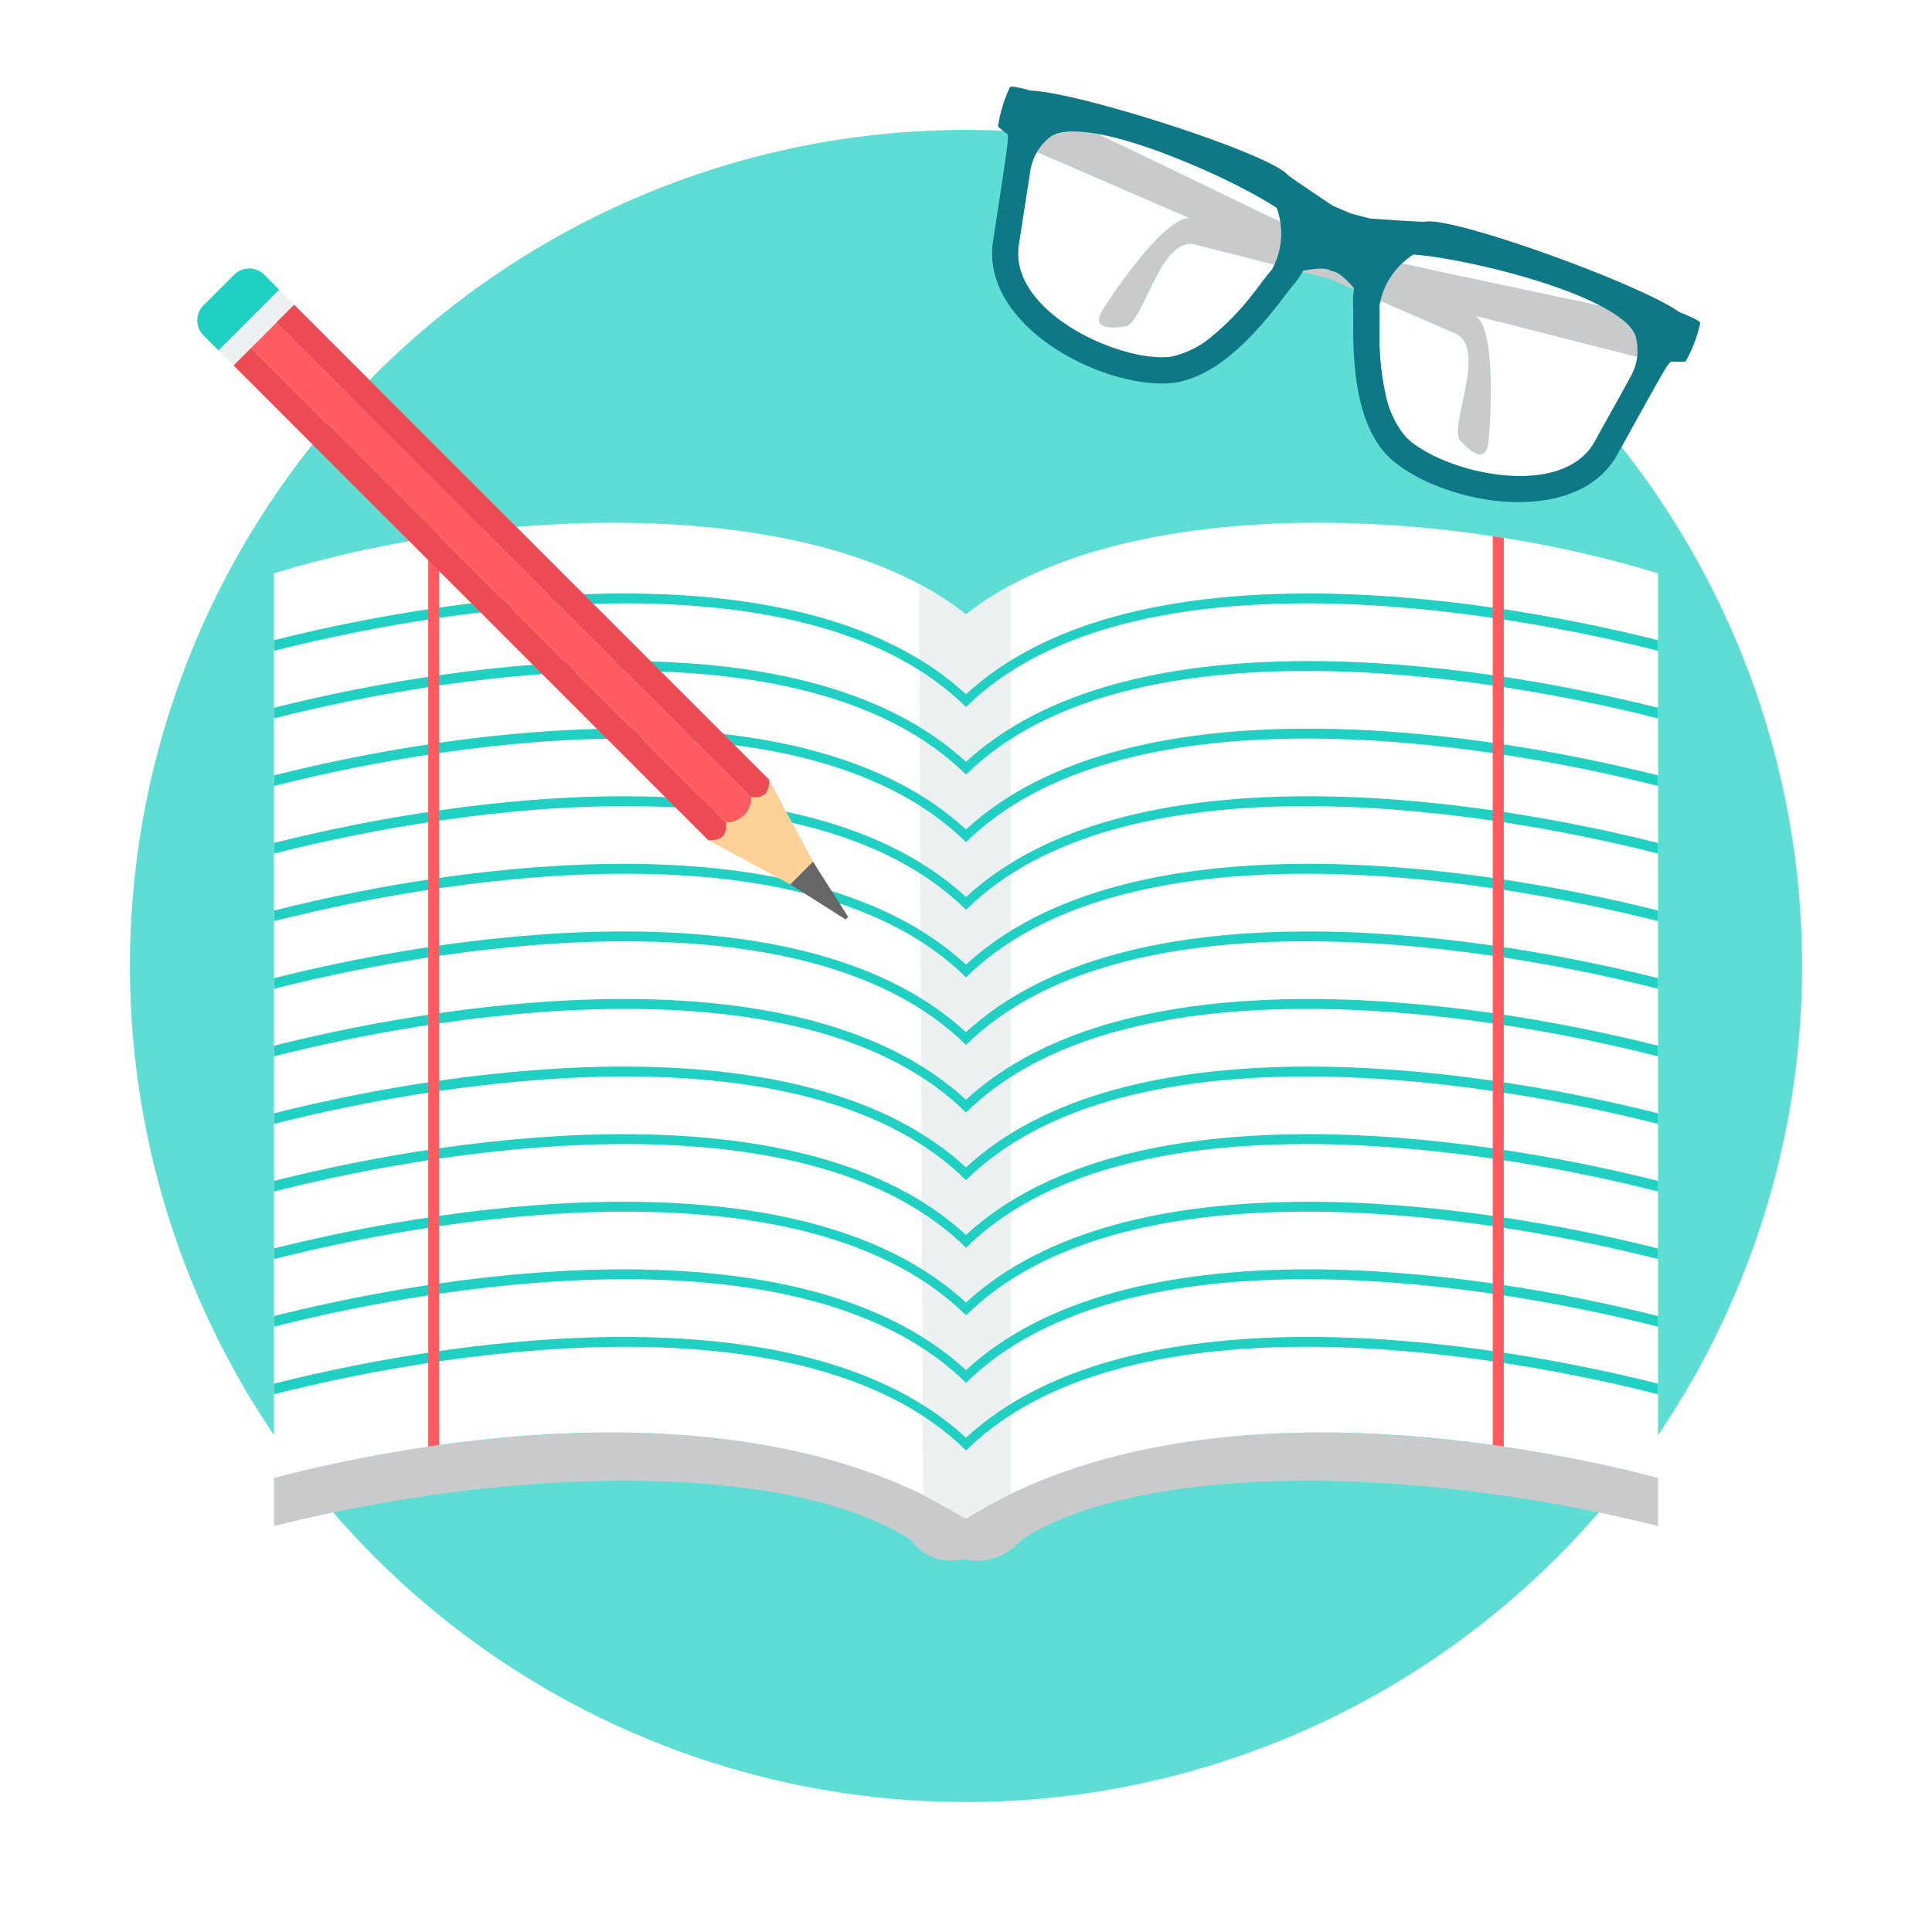 <svg xmlns="http://www.w3.org/2000/svg" xmlns:xlink="http://www.w3.org/1999/xlink" viewBox="0 0 133.8 133.8">
  <defs>
    <style>
      .cls-1 {
        fill: #5dddd3;
      }

      .cls-2 {
        fill: #c8cacc;
      }

      .cls-3 {
        fill: #fff;
      }

      .cls-4 {
        fill: #ecf0f1;
      }

      .cls-5 {
        fill: #20d0c2;
      }

      .cls-6 {
        fill: #ff5b61;
      }

      .cls-7 {
        fill: #0e7886;
      }

      .cls-8 {
        fill: #fed198;
      }

      .cls-9 {
        fill: #ec4b53;
      }

      .cls-10 {
        fill: #666;
      }

      .cls-11 {
        filter: url(#Path_316);
      }
    </style>
    <filter id="Path_316" x="0" y="0" width="133.8" height="133.8" filterUnits="userSpaceOnUse">
      <feOffset dy="3" input="SourceAlpha"/>
      <feGaussianBlur stdDeviation="3" result="blur"/>
      <feFlood flood-color="#a4a1fb" flood-opacity="0.302"/>
      <feComposite operator="in" in2="blur"/>
      <feComposite in="SourceGraphic"/>
    </filter>
  </defs>
  <g id="dang_dich" transform="translate(9 5.999)">
    <g class="cls-11" transform="matrix(1, 0, 0, 1, -9, -6)">
      <path id="Path_316-2" data-name="Path 316" class="cls-1" d="M57.9,0A57.9,57.9,0,1,1,0,57.9,57.9,57.9,0,0,1,57.9,0Zm0,0" transform="translate(9 6)"/>
    </g>
    <path id="Path_317" data-name="Path 317" class="cls-2" d="M57.872,329.7h1.477c8.676.089,17.047,1.746,23.589,5.711,6.556-3.965,15.444-5.62,24.121-5.711h1.475a97.09,97.09,0,0,1,22.6,3.129v3.346c-17.6-4.414-36.175-4.253-44.135.987a3.945,3.945,0,0,1-4.034,1.282,3.28,3.28,0,0,1-3.547-1.282c-7.96-5.24-26.539-5.4-44.136-.987v-3.346a97.154,97.154,0,0,1,22.6-3.129Zm0,0" transform="translate(-25.304 -236.486)"/>
    <path id="Path_318" data-name="Path 318" class="cls-3" d="M35.281,110.334c16.654-5.082,38.032-5.049,47.926,2.853,9.895-7.9,31.273-7.935,47.925-2.853v62.632c-16.451-4.18-35.393-5.039-47.925,2.839-12.532-7.878-31.473-7.019-47.926-2.839V110.334Zm0,0" transform="translate(-25.307 -76.628)"/>
    <path id="Path_319" data-name="Path 319" class="cls-4" d="M193.312,121.84a20.649,20.649,0,0,1,3.247,2.112,20.892,20.892,0,0,1,3.1-2.034v62.937a32.1,32.1,0,0,0-3.1,1.715l-2.966-1.649-.281-63.082Zm0,0" transform="translate(-138.66 -87.393)"/>
    <path id="Path_320" data-name="Path 320" class="cls-5" d="M83.207,132.02c-10.7-10.553-34.592-7.276-47.926-3.893v-.733c13.4-3.371,36.83-6.495,47.926,3.745,11.094-10.24,34.522-7.118,47.925-3.745v.733c-13.335-3.384-37.23-6.66-47.925,3.893Zm0,4.681c10.7-10.553,34.59-7.277,47.925-3.893v-.733c-13.4-3.371-36.831-6.494-47.925,3.746-11.1-10.24-34.521-7.117-47.926-3.746v.733c13.334-3.384,37.23-6.66,47.926,3.893Zm0,4.681c10.7-10.553,34.59-7.276,47.925-3.894v-.732c-13.4-3.372-36.831-6.495-47.925,3.745-11.1-10.241-34.521-7.118-47.926-3.745v.732c13.334-3.384,37.23-6.66,47.926,3.894Zm0,4.68c-10.7-10.553-34.592-7.276-47.926-3.893v-.733c13.4-3.37,36.83-6.495,47.926,3.745,11.094-10.24,34.522-7.116,47.925-3.745v.733c-13.335-3.384-37.23-6.66-47.925,3.893Zm0,4.681c-10.7-10.553-34.592-7.277-47.926-3.893v-.733c13.4-3.371,36.83-6.494,47.926,3.745,11.094-10.24,34.522-7.117,47.925-3.745v.733c-13.335-3.384-37.23-6.66-47.925,3.893Zm0,4.681c10.7-10.553,34.59-7.276,47.925-3.893V150.8c-13.4-3.372-36.831-6.495-47.925,3.745-11.1-10.241-34.521-7.118-47.926-3.745v.733c13.334-3.384,37.23-6.662,47.926,3.893Zm0,4.681c10.7-10.553,34.59-7.278,47.925-3.894v-.733c-13.4-3.371-36.831-6.495-47.925,3.745-11.1-10.241-34.521-7.116-47.926-3.745v.733c13.334-3.384,37.23-6.66,47.926,3.894Zm0,4.68c-10.7-10.553-34.592-7.276-47.926-3.893v-.733c13.4-3.372,36.83-6.494,47.926,3.745,11.094-10.24,34.522-7.118,47.925-3.745v.733c-13.335-3.384-37.23-6.66-47.925,3.893Zm0,4.681c-10.7-10.553-34.592-7.276-47.926-3.893v-.733c13.4-3.373,36.83-6.495,47.926,3.745,11.094-10.241,34.522-7.118,47.925-3.745v.733c-13.335-3.384-37.23-6.66-47.925,3.893Zm0,4.681c10.7-10.553,34.59-7.278,47.925-3.894v-.733c-13.4-3.37-36.831-6.493-47.925,3.745-11.1-10.241-34.521-7.116-47.926-3.745v.733c13.334-3.384,37.23-6.66,47.926,3.894Zm0,4.68c10.7-10.553,34.59-7.276,47.925-3.893V174.2c-13.4-3.372-36.831-6.495-47.925,3.745-11.1-10.24-34.521-7.118-47.926-3.745v.733c13.334-3.384,37.23-6.66,47.926,3.893Zm0,4.681c-10.7-10.554-34.592-7.276-47.926-3.893v-.733c13.4-3.372,36.83-6.495,47.926,3.745,11.094-10.241,34.522-7.118,47.925-3.745v.733c-13.335-3.384-37.23-6.661-47.925,3.893Zm0,0" transform="translate(-25.307 -89.057)"/>
    <path id="Path_321" data-name="Path 321" class="cls-6" d="M73.059,110.236l.764-.12v62.942l-.764.111Zm0,0" transform="translate(-52.404 -78.984)"/>
    <path id="Path_322" data-name="Path 322" class="cls-6" d="M334.6,110.236l-.765-.12v62.942l.765.111Zm0,0" transform="translate(-239.456 -78.984)"/>
    <path id="Path_323" data-name="Path 323" class="cls-2" d="M226.422,11.165,252.629,23.8c1.386,1.057.984,7.584.816,8.8s-1,.79-1.907-.158,1.938-6.463-.386-7.471L222.195,12.413a2.507,2.507,0,0,1,1.224-1.213,5.814,5.814,0,0,1,3-.035h0Zm0,0" transform="translate(-159.377 -7.885)"/>
    <path id="Path_324" data-name="Path 324" class="cls-2" d="M272.064,38.278,243.6,32.238c-1.743-.013-5.419,5.394-6.03,6.458s.3,1.235,1.6,1.042,2.422-6.3,4.877-5.672l30.588,7.785a2.519,2.519,0,0,0-.225-1.708,5.832,5.832,0,0,0-2.352-1.864Zm0,0" transform="translate(-170.268 -23.124)"/>
    <path id="Path_325" data-name="Path 325" class="cls-3" d="M259.945,28.478c-.289.517-.573,1.037-.857,1.547q-.8,1.428-1.583,2.861c-2.183,3.972-9.94,2.331-12.786-.023a3.434,3.434,0,0,1-.348-.334,6.529,6.529,0,0,1-1.347-2.86,18,18,0,0,1-.43-3.732c-.02-.774.032-1.639-.01-2.415.028-.122.057-.241.089-.356l5.164,2.24c2.322,1.008-.525,6.523.386,7.471s1.737,1.373,1.9.158.571-7.74-.816-8.8l-.1-.049,11.225,2.857a4.363,4.363,0,0,1-.489,1.434Zm-15.814-7.919,13.725,2.912a42.6,42.6,0,0,0-12.915-3.529,4.292,4.292,0,0,0-.809.616Zm-25.741-6.28c-.087.585-.181,1.171-.269,1.748q-.245,1.617-.5,3.232c-.7,4.476,6.436,7.926,10.128,7.8a3.684,3.684,0,0,0,.479-.05,6.536,6.536,0,0,0,2.817-1.439,18.076,18.076,0,0,0,2.624-2.688c.488-.6.977-1.315,1.484-1.9.053-.114.1-.226.147-.336l-5.454-1.388c-2.455-.625-3.577,5.481-4.877,5.672s-2.215.022-1.6-1.042,4.286-6.471,6.03-6.458l.111.023L218.88,12.846a4.345,4.345,0,0,0-.49,1.432Zm17.354,3.414-12.638-6.1a42.624,42.624,0,0,1,12.375,5.111,4.365,4.365,0,0,1,.263.984Zm0,0" transform="translate(-156.061 -8.318)"/>
    <path id="Path_326" data-name="Path 326" class="cls-7" d="M213.86.28c3.181.068,16.426,4.3,17.779,5.819.15.168,3.141,2.148,3.138,2.154l1.261.535,1.326.35c0-.007,3.577.256,3.8.214,1.99-.368,14.984,4.356,17.6,6.26.731.29,1.478.622,1.459.764a9.665,9.665,0,0,1-1.015,2.658,5.3,5.3,0,0,1-1,0,2.063,2.063,0,0,0-.378.468c-.524.861-2.614,4.646-3.325,5.939-2.8,5.1-11.788,3.592-15.527.5-3.375-2.794-2.689-9.581-2.8-10.878a5.171,5.171,0,0,1,.077-1.094c-.5-.578-1.137-1.2-1.574-1.193-.341-.272-1.226-.171-1.974-.02a5.138,5.138,0,0,1-.608.913c-.885.955-4.5,6.743-8.875,6.887-4.851.159-12.879-4.148-11.975-9.895.228-1.46.892-5.73,1-6.733a3.09,3.09,0,0,0,.012-.636,4.481,4.481,0,0,1-.673-.527A9.775,9.775,0,0,1,212.41.039c.067-.114.75.043,1.449.24Zm-.06,5.681c-.087.586-.18,1.171-.269,1.748q-.245,1.617-.5,3.232c-.7,4.477,6.436,7.927,10.128,7.806a3.349,3.349,0,0,0,.479-.051,6.533,6.533,0,0,0,2.817-1.437,18.018,18.018,0,0,0,2.622-2.689c.49-.6.978-1.315,1.487-1.9a5.228,5.228,0,0,0,.327-4.274C227.9,6.39,218,1.892,215.3,3.418a3.669,3.669,0,0,0-1.5,2.544Zm41.555,14.2a3.671,3.671,0,0,0,.369-2.932c-1.2-2.854-11.782-5.358-15.373-5.6A5.227,5.227,0,0,0,238,15.206c.041.777-.011,1.641.009,2.415a18.077,18.077,0,0,0,.43,3.731,6.554,6.554,0,0,0,1.348,2.861,3.529,3.529,0,0,0,.349.333c2.847,2.356,10.6,4,12.787.024q.787-1.433,1.583-2.862c.284-.511.568-1.031.856-1.547Zm0,0" transform="translate(-151.472 0)"/>
    <path id="Path_327" data-name="Path 327" class="cls-8" d="M150.753,178.818l-9.1-4.9,4.2-4.2,4.9,9.108Zm0,0" transform="translate(-101.602 -121.73)"/>
    <path id="Path_328" data-name="Path 328" class="cls-6" d="M62.585,92.385A1.7,1.7,0,0,0,64.33,90.64L31.452,57.761l-1.745,1.746Zm0,0" transform="translate(-21.308 -41.431)"/>
    <path id="Path_329" data-name="Path 329" class="cls-9" d="M59.463,96.812c.089.839-.272,1.293-1.229,1.229L25.355,65.162l1.229-1.229Zm0,0" transform="translate(-18.187 -45.858)"/>
    <path id="Path_330" data-name="Path 330" class="cls-4" d="M26.925,50.777l-4.2,4.2-1.038-1.038,4.2-4.2Zm0,0" transform="translate(-15.554 -35.676)"/>
    <path id="Path_331" data-name="Path 331" class="cls-5" d="M19.048,44.98l-2.127,2.127a1.474,1.474,0,0,0,0,2.077l1.039,1.038,4.2-4.2L21.126,44.98a1.475,1.475,0,0,0-2.077,0Zm0,0" transform="translate(-11.83 -31.957)"/>
    <path id="Path_332" data-name="Path 332" class="cls-10" d="M165.78,193.7l-.176.175-3.831-2.433,1.568-1.568,2.438,3.826Zm0,0" transform="translate(-116.038 -136.194)"/>
    <path id="Path_333" data-name="Path 333" class="cls-9" d="M68.754,87.524c.841.089,1.293-.271,1.229-1.229L37.1,53.417l-1.229,1.229L68.753,87.525Zm0,0" transform="translate(-25.733 -38.315)"/>
  </g>
</svg>
